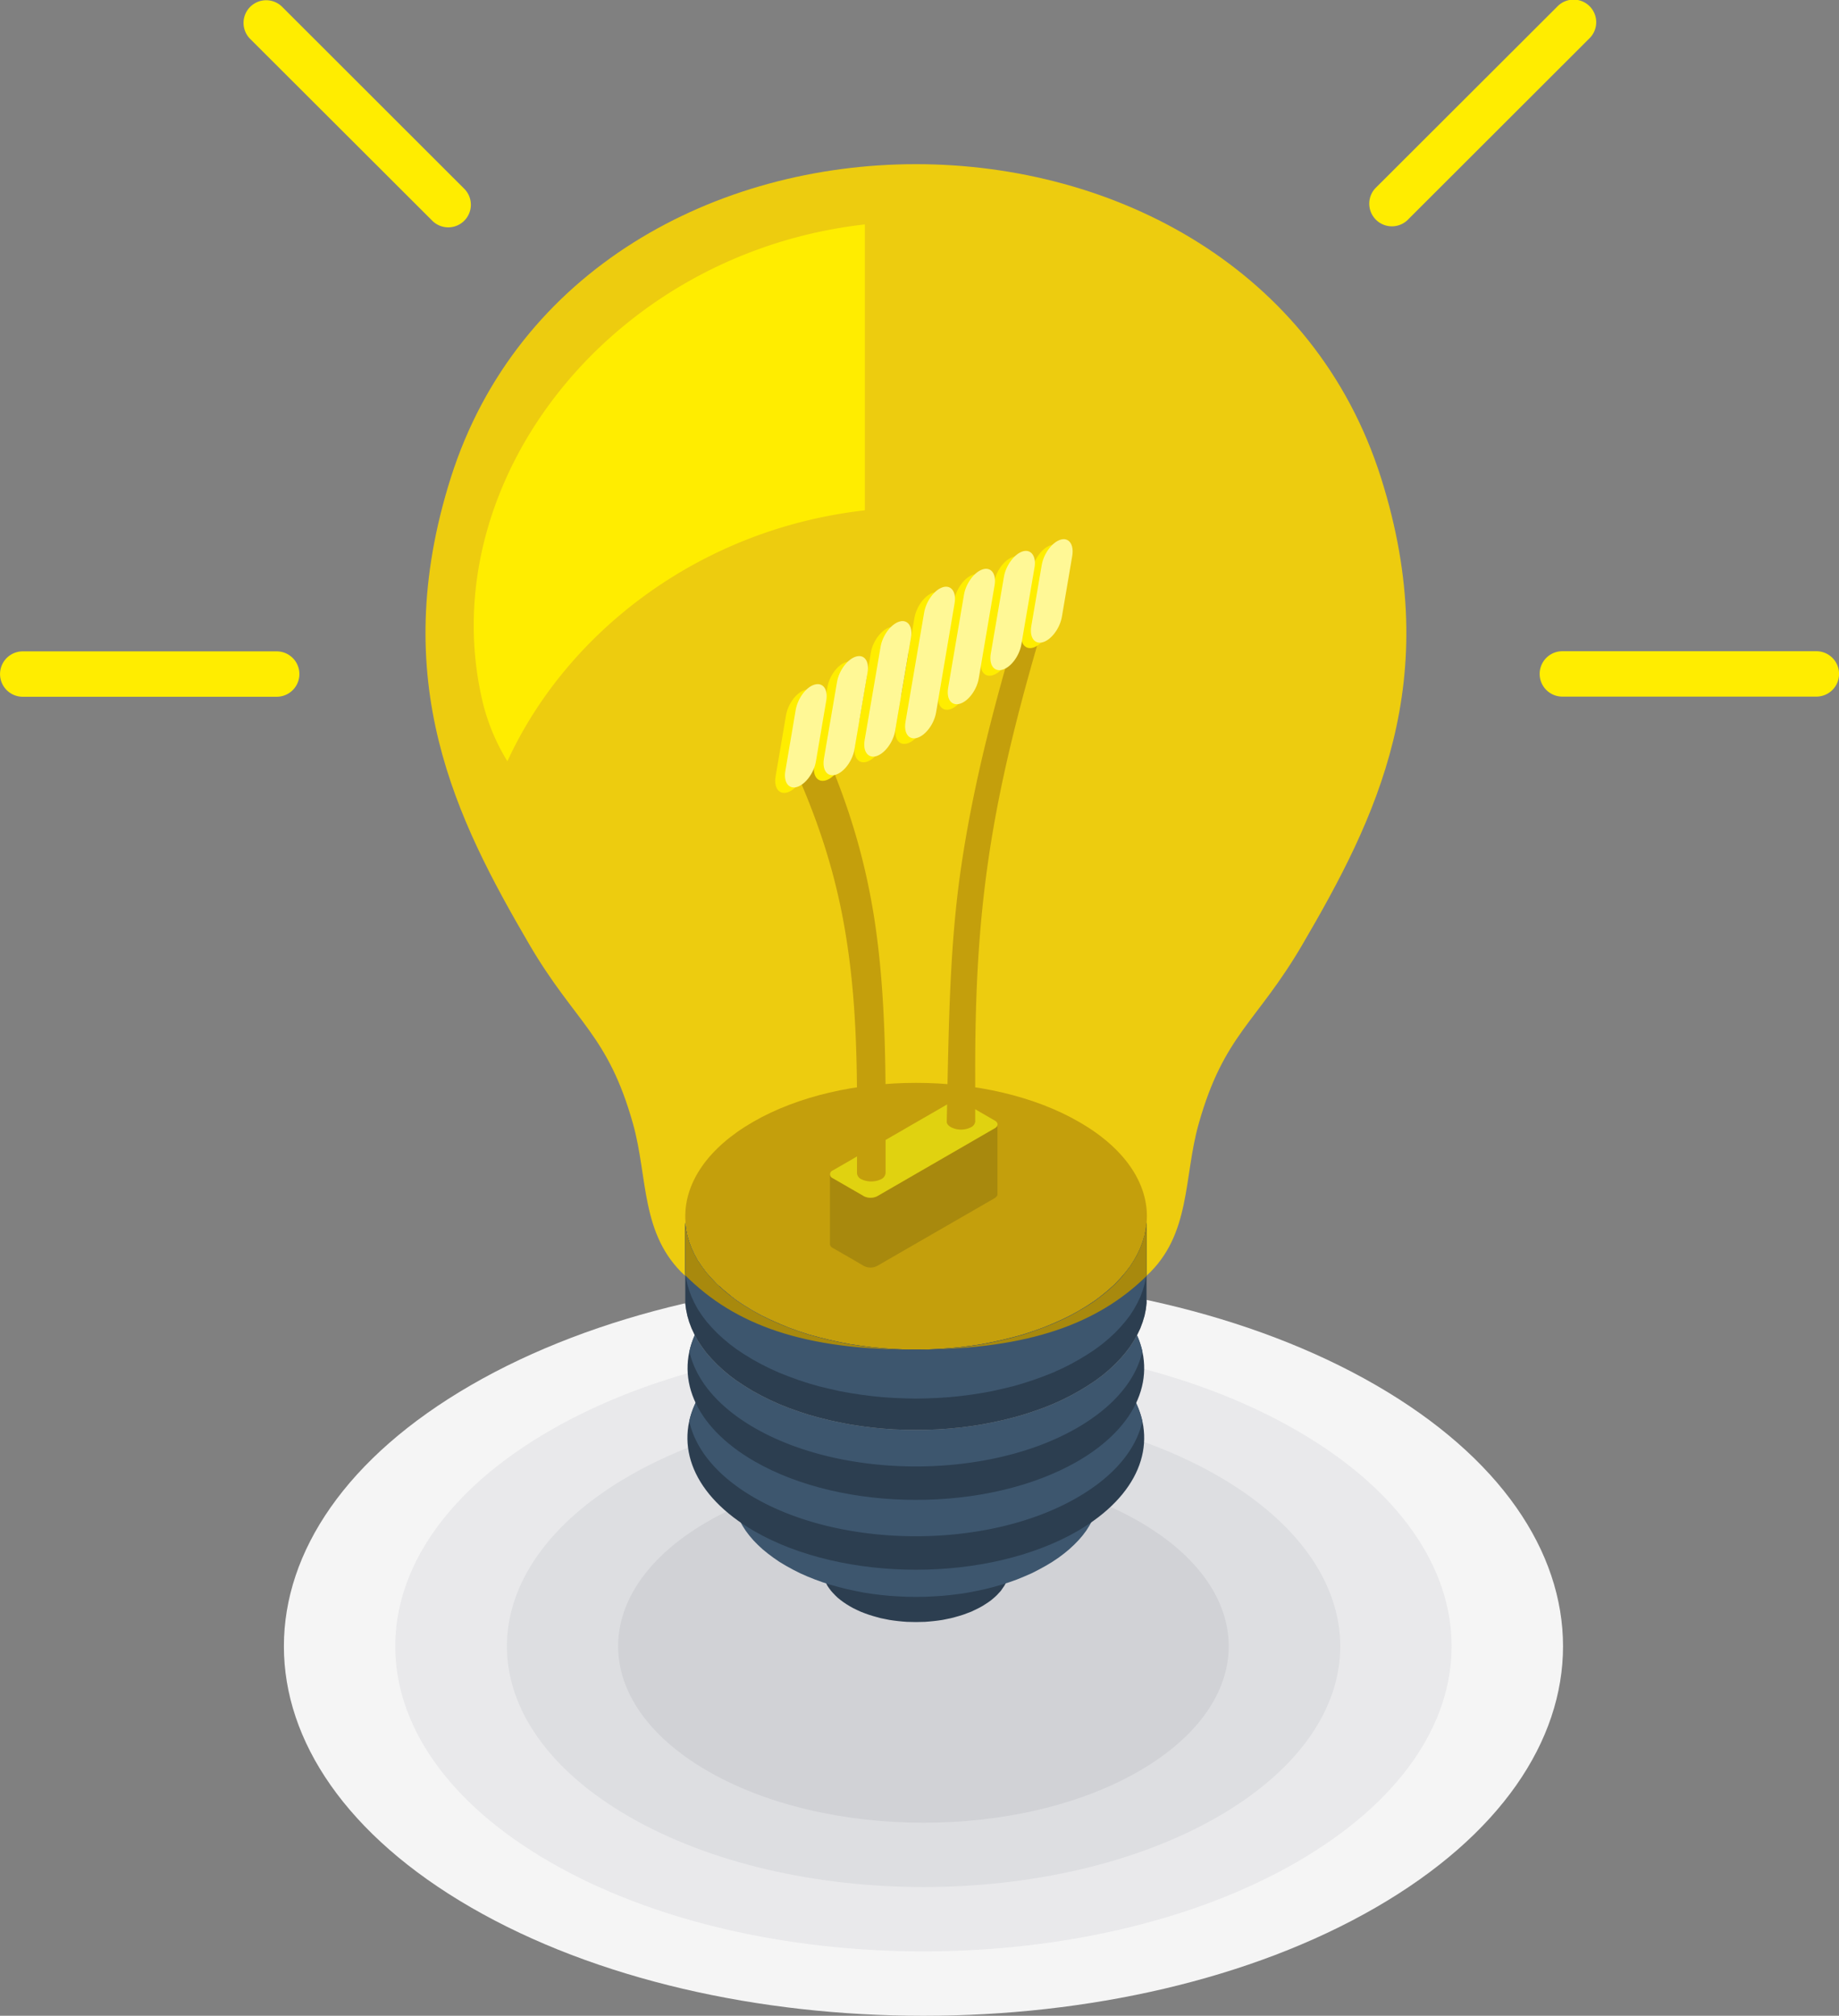 <svg id="레이어_1" data-name="레이어 1" xmlns="http://www.w3.org/2000/svg" viewBox="0 0 377.59 413.79"><rect x="0" y="0" width="377.59" height="413.79" fill="#808080" stroke="none"/><defs><style>.cls-1{fill:#f5f5f5;}.cls-1,.cls-10,.cls-11,.cls-12,.cls-13,.cls-2,.cls-3,.cls-4,.cls-5,.cls-6,.cls-7,.cls-8,.cls-9{fill-rule:evenodd;}.cls-2{fill:#e9e9eb;}.cls-3{fill:#dddee1;}.cls-4{fill:#d1d2d6;}.cls-5{fill:#2c3e50;}.cls-6{fill:#3d566e;}.cls-7{fill:#ffed00;}.cls-8{fill:#edcc0f;}.cls-9{fill:#9c9c9c;}.cls-10{fill:#c49f0c;}.cls-11{fill:#a8890d;}.cls-12{fill:#e0d210;}.cls-13{fill:#fff896;}</style></defs><path class="cls-1" d="M343.33,348.31c51.29,29.63,51.29,77.64,0,107.27s-134.44,29.62-185.71,0-51.29-77.64,0-107.27S292.05,318.7,343.33,348.31Z" transform="translate(-60.87 -64)"/><path class="cls-2" d="M327.15,357.66c42.36,24.45,42.36,64.11,0,88.57s-111,24.46-153.36,0-42.35-64.12,0-88.57S284.8,333.2,327.15,357.66Z" transform="translate(-60.87 -64)"/><path class="cls-3" d="M311,367c33.41,19.3,33.41,50.59,0,69.89s-87.6,19.3-121,0-33.4-50.59,0-69.89S277.56,347.71,311,367Z" transform="translate(-60.87 -64)"/><path class="cls-4" d="M294.79,376.35c24.49,14.13,24.49,37,0,51.19s-64.16,14.15-88.64,0-24.49-37.06,0-51.19S270.33,362.2,294.79,376.35Z" transform="translate(-60.87 -64)"/><polygon class="cls-5" points="211.07 316.08 206.48 325.05 206.19 325.56 205.85 326.05 205.5 326.56 205.07 327.03 204.61 327.52 204.09 327.99 203.56 328.44 202.96 328.88 202.32 329.3 201.65 329.72 200.91 330.12 200.17 330.48 199.42 330.84 198.62 331.14 197.82 331.44 196.99 331.7 196.15 331.94 195.28 332.17 194.41 332.35 193.53 332.53 192.64 332.66 191.72 332.77 190.81 332.86 189.9 332.93 188.99 332.95 188.05 332.97 187.14 332.95 186.22 332.93 185.29 332.86 184.38 332.77 183.49 332.66 182.6 332.53 181.71 332.35 180.82 332.17 179.98 331.94 179.13 331.7 178.31 331.44 177.48 331.14 176.71 330.84 175.93 330.48 175.19 330.12 174.47 329.72 173.79 329.3 173.16 328.88 172.57 328.44 172.01 327.99 171.52 327.52 171.05 327.03 170.63 326.56 170.25 326.05 169.91 325.56 169.65 325.05 165.05 316.08 165.4 316.71 165.8 317.35 166.26 317.97 166.8 318.58 167.38 319.18 168.01 319.76 168.69 320.34 169.43 320.89 170.23 321.43 171.08 321.94 171.99 322.43 172.9 322.9 173.86 323.32 174.86 323.72 175.86 324.07 176.9 324.4 177.95 324.72 179.02 324.98 180.11 325.21 181.22 325.43 182.33 325.61 183.47 325.75 184.6 325.86 185.76 325.92 186.92 325.99 188.05 325.99 189.21 325.99 190.36 325.92 191.5 325.86 192.64 325.75 193.77 325.61 194.91 325.43 196 325.21 197.08 324.98 198.17 324.72 199.22 324.4 200.27 324.07 201.26 323.72 202.25 323.32 203.2 322.9 204.14 322.43 205.02 321.94 205.9 321.43 206.67 320.89 207.43 320.34 208.12 319.76 208.74 319.18 209.32 318.58 209.84 317.97 210.3 317.35 210.72 316.71 211.07 316.08"/><polygon class="cls-6" points="233.24 294.66 224.21 312.24 223.65 313.23 223.01 314.24 222.27 315.22 221.44 316.18 220.53 317.11 219.55 318.02 218.47 318.91 217.31 319.78 216.04 320.63 214.7 321.43 213.3 322.2 211.86 322.94 210.34 323.6 208.81 324.23 207.21 324.8 205.58 325.32 203.94 325.78 202.25 326.21 200.53 326.58 198.8 326.92 197.04 327.19 195.26 327.41 193.48 327.59 191.68 327.7 189.88 327.79 188.05 327.81 186.25 327.79 184.44 327.7 182.65 327.59 180.86 327.41 179.08 327.19 177.32 326.92 175.59 326.58 173.88 326.21 172.18 325.78 170.52 325.32 168.9 324.8 167.32 324.23 165.75 323.6 164.26 322.94 162.8 322.2 161.4 321.43 160.06 320.63 158.82 319.78 157.66 318.91 156.57 318.02 155.59 317.11 154.68 316.18 153.86 315.22 153.12 314.24 152.47 313.23 151.92 312.24 142.88 294.66 143.57 295.9 144.37 297.15 145.31 298.35 146.34 299.55 147.47 300.73 148.69 301.87 150.05 302.98 151.49 304.07 153.08 305.12 154.74 306.14 156.5 307.1 158.32 308.01 160.2 308.85 162.13 309.63 164.12 310.35 166.13 310.99 168.2 311.59 170.31 312.13 172.47 312.59 174.63 312.99 176.84 313.33 179.06 313.62 181.29 313.84 183.53 314 185.8 314.08 188.05 314.11 190.32 314.08 192.57 314 194.81 313.84 197.06 313.62 199.29 313.33 201.47 312.99 203.65 312.59 205.78 312.13 207.9 311.59 209.97 310.99 211.99 310.35 214 309.63 215.93 308.85 217.8 308.01 219.62 307.1 221.38 306.14 223.04 305.12 224.61 304.07 226.07 302.98 227.41 301.87 228.66 300.73 229.79 299.55 230.82 298.35 231.73 297.15 232.55 295.9 233.24 294.66"/><path class="cls-5" d="M282.08,378.31c12.57-7.28,16.51-17.65,11.79-26.84l-9-17.51-.55-1-.65-1-.73-1-.83-1-.89-.94-1-.91-1.09-.89-1.16-.86-1.24-.83-1.32-.82-1.39-.76-1.45-.71-1.49-.67-1.56-.62-1.58-.58-1.6-.51-1.65-.47-1.69-.42-1.69-.38-1.74-.31-1.75-.29-1.76-.22-1.78-.16-1.78-.13-1.8-.07-1.8,0-1.81,0-1.78.07-1.8.13-1.78.16-1.76.22-1.73.29-1.73.31-1.72.38-1.67.42-1.65.47-1.62.51-1.58.58-1.54.62-1.49.67-1.44.71-1.4.76-1.34.82-1.24.83-1.16.86-1.07.89-1,.91-.92.94-.8,1-.73,1-.65,1-.55,1-9,17.51c-4.72,9.19-.78,19.56,11.8,26.84C234.11,388.87,263.76,388.87,282.08,378.31Z" transform="translate(-60.87 -64)"/><path class="cls-6" d="M295.43,355.74a19.31,19.31,0,0,0-1.56-4.27l-9-17.51-.55-1-.65-1-.73-1-.83-1-.89-.94-1-.91-1.09-.89-1.16-.86-1.24-.83-1.32-.82-1.39-.76-1.45-.71-1.49-.67-1.56-.62-1.58-.58-1.6-.51-1.65-.47-1.69-.42-1.69-.38-1.74-.31-1.75-.29-1.76-.22-1.78-.16-1.78-.13-1.8-.07-1.8,0-1.81,0-1.78.07-1.8.13-1.75.16-1.79.22-1.73.29-1.73.31-1.72.38-1.67.42-1.65.47-1.62.51-1.58.58-1.54.62-1.49.67-1.44.71-1.4.76-1.34.82-1.24.83-1.16.86-1.07.89-1,.91-.92.94-.8,1-.73,1-.65,1-.55,1-9,17.51a17.88,17.88,0,0,0-1.55,4.27c1.27,5.75,5.72,11.28,13.35,15.69,18.31,10.57,48,10.57,66.28,0C289.7,367,294.16,361.49,295.43,355.74Z" transform="translate(-60.87 -64)"/><path class="cls-7" d="M117.68,197.71a4.66,4.66,0,1,1,0,9.32H65.54a4.66,4.66,0,1,1,0-9.32Z" transform="translate(-60.87 -64)"/><path class="cls-7" d="M156.1,102.66a4.64,4.64,0,1,1-6.54,6.58L112.18,71.93a4.65,4.65,0,0,1,6.57-6.58Z" transform="translate(-60.87 -64)"/><path class="cls-7" d="M381.66,207a4.66,4.66,0,0,1,0-9.32h52.15a4.66,4.66,0,1,1,0,9.32Z" transform="translate(-60.87 -64)"/><path class="cls-7" d="M349.8,109.24a4.65,4.65,0,0,1-6.56-6.58l37.38-37.31a4.64,4.64,0,1,1,6.54,6.58Z" transform="translate(-60.87 -64)"/><path class="cls-8" d="M344.42,162.07c13.23,41.76-1.18,70.24-16.13,95.82C318.88,274,312.18,276.32,307,294.65c-3.14,11-1.52,22.78-10.72,31.24-14.53,13.32-29.88,14.68-45.53,15.15h-3.69c-15.62-.47-31-1.83-45.52-15.15-9.21-8.46-7.59-20.21-10.71-31.24C185.67,276.32,179,274,169.56,257.89c-14.93-25.58-29.34-54.06-16.13-95.82C167.05,119.15,208,97.7,248.93,97.7S330.83,119.15,344.42,162.07Z" transform="translate(-60.87 -64)"/><path class="cls-9" d="M275.85,361.22c14.88-8.57,14.88-22.49,0-31.08s-39-8.6-53.84,0-14.87,22.51,0,31.08S261,369.81,275.85,361.22Z" transform="translate(-60.87 -64)"/><path class="cls-5" d="M282.08,364c12.57-7.27,16.51-17.64,11.79-26.83l-9-17.51-.55-1-.65-1-.73-.95-.83-1-.89-.93-1-.92-1.09-.89-1.16-.87-1.24-.82-1.32-.8-1.39-.78L272.6,309l-1.49-.67-1.56-.62-1.58-.58-1.6-.51-1.65-.47-1.69-.42-1.69-.38L259.6,305l-1.75-.29-1.76-.22-1.78-.16-1.78-.13-1.8-.07-1.8,0-1.81,0-1.78.07-1.8.13-1.78.16-1.76.22-1.73.29-1.73.31-1.72.38-1.67.42-1.65.47-1.62.51-1.58.58-1.54.62-1.49.67-1.44.71-1.4.78-1.34.8-1.24.82-1.16.87-1.07.89-1,.92-.92.93-.8,1-.73.95-.65,1-.55,1-9,17.51c-4.72,9.19-.78,19.56,11.8,26.83C234.11,374.53,263.76,374.53,282.08,364Z" transform="translate(-60.87 -64)"/><path class="cls-6" d="M295.43,341.39a19.13,19.13,0,0,0-1.56-4.27l-9-17.51-.55-1-.65-1-.73-.95-.83-1-.89-.93-1-.92-1.09-.89-1.16-.87-1.24-.82-1.32-.8-1.39-.78L272.6,309l-1.49-.67-1.56-.62-1.58-.58-1.6-.51-1.65-.47-1.69-.42-1.69-.38L259.6,305l-1.75-.29-1.76-.22-1.78-.16-1.78-.13-1.8-.07-1.8,0-1.81,0-1.78.07-1.8.13-1.75.16-1.79.22-1.73.29-1.73.31-1.72.38-1.67.42-1.65.47-1.62.51-1.58.58-1.54.62-1.49.67-1.44.71-1.4.78-1.34.8-1.24.82-1.16.87-1.07.89-1,.92-.92.93-.8,1-.73.95-.65,1-.55,1-9,17.51a17.72,17.72,0,0,0-1.55,4.27c1.27,5.74,5.72,11.28,13.35,15.69,18.31,10.57,48,10.57,66.28,0C289.7,352.67,294.16,347.13,295.43,341.39Z" transform="translate(-60.87 -64)"/><path class="cls-9" d="M275.85,344.68c14.88-8.58,14.88-22.51,0-31.08s-39-8.59-53.84,0-14.87,22.5,0,31.08S261,353.28,275.85,344.68Z" transform="translate(-60.87 -64)"/><polygon class="cls-9" points="235.42 250.98 235.42 267.47 235.27 268.78 235 270.1 234.61 271.39 234.13 272.68 233.53 273.94 232.82 275.21 232.02 276.46 231.08 277.69 230.05 278.89 228.92 280.06 227.68 281.22 226.32 282.36 224.85 283.45 223.27 284.49 221.58 285.52 219.82 286.49 218 287.4 216.11 288.25 214.15 289.03 212.15 289.74 210.1 290.41 208.03 290.99 205.9 291.52 203.74 291.99 201.55 292.41 199.36 292.75 197.1 293.04 194.86 293.26 192.62 293.42 190.35 293.5 188.05 293.52 185.78 293.5 183.51 293.42 181.24 293.26 179 293.04 176.77 292.75 174.55 292.41 172.36 291.99 170.21 291.52 168.09 290.99 166 290.41 163.96 289.74 161.97 289.03 160.02 288.25 158.13 287.4 156.31 286.49 154.52 285.52 152.85 284.49 151.27 283.45 149.81 282.36 148.45 281.22 147.2 280.06 146.07 278.89 145.02 277.69 144.11 276.46 143.28 275.21 142.59 273.94 142 272.68 141.51 271.39 141.13 270.1 140.86 268.78 140.69 267.47 140.69 250.98 140.86 252.29 141.13 253.61 141.51 254.9 142 256.19 142.59 257.46 143.28 258.73 144.11 259.97 145.02 261.19 146.07 262.39 147.2 263.58 148.45 264.73 149.81 265.85 151.27 266.96 152.85 268.01 154.52 269.03 156.31 270.01 158.13 270.9 160.02 271.74 161.97 272.54 163.96 273.26 166 273.93 168.09 274.5 170.21 275.03 172.36 275.5 174.55 275.93 176.77 276.26 179 276.55 181.24 276.77 183.51 276.92 185.78 277.02 188.05 277.04 190.35 277.02 192.62 276.92 194.86 276.77 197.1 276.55 199.36 276.26 201.55 275.93 203.74 275.5 205.9 275.03 208.03 274.5 210.1 273.93 212.15 273.26 214.15 272.54 216.11 271.74 218 270.9 219.82 270.01 221.58 269.03 223.27 268.01 224.85 266.96 226.32 265.85 227.68 264.73 228.92 263.58 230.05 262.39 231.08 261.19 232.02 259.97 232.82 258.73 233.53 257.46 234.13 256.19 234.61 254.9 235 253.61 235.27 252.29 235.42 250.98"/><path class="cls-10" d="M282.45,294.32c18.54,10.67,18.54,28,0,38.71s-48.52,10.7-67,0-18.52-28,0-38.71S263.94,283.61,282.45,294.32Z" transform="translate(-60.87 -64)"/><polygon class="cls-5" points="235.42 250.98 235.42 267.47 235.27 268.78 235 270.1 234.61 271.39 234.13 272.68 233.53 273.94 232.82 275.21 232.02 276.46 231.08 277.69 230.05 278.89 228.92 280.06 227.68 281.22 226.32 282.36 224.85 283.45 223.27 284.49 221.58 285.52 219.82 286.49 218 287.4 216.11 288.25 214.15 289.03 212.15 289.74 210.1 290.41 208.03 290.99 205.9 291.52 203.74 291.99 201.55 292.41 199.36 292.75 197.1 293.04 194.86 293.26 192.62 293.42 190.35 293.5 188.05 293.52 185.78 293.5 183.51 293.42 181.24 293.26 179 293.04 176.77 292.75 174.55 292.41 172.36 291.99 170.21 291.52 168.09 290.99 166 290.41 163.96 289.74 161.97 289.03 160.02 288.25 158.13 287.4 156.31 286.49 154.52 285.52 152.85 284.49 151.27 283.45 149.81 282.36 148.45 281.22 147.2 280.06 146.07 278.89 145.02 277.69 144.11 276.46 143.28 275.21 142.59 273.94 142 272.68 141.51 271.39 141.13 270.1 140.86 268.78 140.69 267.47 140.69 250.98 140.86 252.29 141.13 253.61 141.51 254.9 142 256.19 142.59 257.46 143.28 258.73 144.11 259.97 145.02 261.19 146.07 262.39 147.2 263.58 148.45 264.73 149.81 265.85 151.27 266.96 152.85 268.01 154.52 269.03 156.31 270.01 158.13 270.9 160.02 271.74 161.97 272.54 163.96 273.26 166 273.93 168.09 274.5 170.21 275.03 172.36 275.5 174.55 275.93 176.77 276.26 179 276.55 181.24 276.77 183.51 276.92 185.78 277.02 188.05 277.04 190.35 277.02 192.62 276.92 194.86 276.77 197.1 276.55 199.36 276.26 201.55 275.93 203.74 275.5 205.9 275.03 208.03 274.5 210.1 273.93 212.15 273.26 214.15 272.54 216.11 271.74 218 270.9 219.82 270.01 221.58 269.03 223.27 268.01 224.85 266.96 226.32 265.85 227.68 264.73 228.92 263.58 230.05 262.39 231.08 261.19 232.02 259.97 232.82 258.73 233.53 257.46 234.13 256.19 234.61 254.9 235 253.61 235.27 252.29 235.42 250.98"/><polygon class="cls-6" points="235.42 250.98 235.42 261.02 235.27 262.33 235 263.64 234.61 264.93 234.13 266.23 233.53 267.49 232.82 268.76 232.02 270.01 231.08 271.23 230.05 272.43 228.92 273.61 227.68 274.76 226.32 275.9 224.85 276.99 223.27 278.04 221.58 279.06 219.82 280.04 218 280.95 216.11 281.8 214.15 282.57 212.15 283.29 210.1 283.96 208.03 284.56 205.9 285.07 203.74 285.56 201.55 285.96 199.36 286.3 197.1 286.59 194.86 286.81 192.62 286.96 190.35 287.05 188.05 287.1 185.78 287.05 183.51 286.96 181.24 286.81 179 286.59 176.77 286.3 174.55 285.96 172.36 285.56 170.21 285.07 168.09 284.56 166 283.96 163.96 283.29 161.97 282.57 160.02 281.8 158.13 280.95 156.31 280.04 154.52 279.06 152.85 278.04 151.27 276.99 149.81 275.9 148.45 274.76 147.2 273.61 146.07 272.43 145.02 271.23 144.11 270.01 143.28 268.76 142.59 267.49 142 266.23 141.51 264.93 141.13 263.64 140.86 262.33 140.69 261.02 140.69 250.98 140.86 252.29 141.13 253.61 141.51 254.9 142 256.19 142.59 257.46 143.28 258.73 144.11 259.97 145.02 261.19 146.07 262.39 147.2 263.58 148.45 264.73 149.81 265.85 151.27 266.96 152.85 268.01 154.52 269.03 156.31 270.01 158.13 270.9 160.02 271.74 161.97 272.54 163.96 273.26 166 273.93 168.09 274.5 170.21 275.03 172.36 275.5 174.55 275.93 176.77 276.26 179 276.55 181.24 276.77 183.51 276.92 185.78 277.02 188.05 277.04 190.35 277.02 192.62 276.92 194.86 276.77 197.1 276.55 199.36 276.26 201.55 275.93 203.74 275.5 205.9 275.03 208.03 274.5 210.1 273.93 212.15 273.26 214.15 272.54 216.11 271.74 218 270.9 219.82 270.01 221.58 269.03 223.27 268.01 224.85 266.96 226.32 265.85 227.68 264.73 228.92 263.58 230.05 262.39 231.08 261.19 232.02 259.97 232.82 258.73 233.53 257.46 234.13 256.19 234.61 254.9 235 253.61 235.27 252.29 235.42 250.98"/><path class="cls-11" d="M296.3,315v10.91c-10.06,9.88-24.17,14.95-46.57,15.15h-.67l2.16,0,2.27-.1,2.24-.15,2.25-.22,2.25-.29,2.2-.33,2.18-.43,2.16-.47,2.13-.53,2.08-.57,2-.67,2-.72,2-.8,1.89-.84,1.82-.89,1.76-1,1.7-1,1.58-1.05,1.46-1.11,1.36-1.12,1.25-1.15,1.13-1.18,1-1.21.93-1.22.8-1.24.72-1.27.59-1.27.49-1.29.38-1.29.27-1.32.16-1.31Zm-94.74,10.8V315l.17,1.31.27,1.32.38,1.29.49,1.29.6,1.27.69,1.27L205,324l.91,1.22,1.05,1.21,1.13,1.18,1.25,1.15,1.36,1.12,1.47,1.11,1.58,1.05,1.67,1,1.78,1,1.82.89,1.89.84,2,.8,2,.72,2,.67,2.1.57,2.11.53,2.16.47,2.18.43,2.22.33,2.23.29,2.25.22,2.26.15,2.27.1,2.18,0C226,341.13,211.75,336,201.56,325.78Z" transform="translate(-60.87 -64)"/><polygon class="cls-11" points="204.8 230.8 204.8 245.13 204.8 245.25 204.78 245.35 204.74 245.44 204.67 245.55 204.58 245.65 204.49 245.75 204.38 245.84 204.25 245.94 180.11 259.86 179.95 259.93 179.8 259.99 179.64 260.06 179.46 260.1 179.29 260.15 179.11 260.17 178.91 260.2 178.73 260.2 178.55 260.2 178.35 260.17 178.17 260.15 177.99 260.1 177.82 260.06 177.66 259.99 177.5 259.93 177.35 259.86 177.19 259.77 175.46 258.75 170.98 256.17 170.85 256.1 170.72 256.01 170.63 255.9 170.54 255.81 170.5 255.7 170.45 255.59 170.41 255.5 170.41 255.38 170.41 241.06 170.41 241.17 170.45 241.28 170.5 241.38 170.54 241.49 170.63 241.57 170.72 241.68 170.85 241.78 170.98 241.86 175.46 244.44 177.19 245.44 177.35 245.54 177.5 245.62 177.66 245.69 177.82 245.73 177.99 245.78 178.17 245.82 178.35 245.84 178.55 245.87 178.73 245.87 178.91 245.87 179.11 245.84 179.29 245.82 179.46 245.78 179.64 245.73 179.8 245.69 179.95 245.62 180.11 245.54 204.25 231.6 204.38 231.52 204.49 231.42 204.58 231.34 204.67 231.23 204.74 231.14 204.78 231.02 204.8 230.91 204.8 230.8"/><path class="cls-12" d="M258.74,290.33l6.38,3.7c.76.42.76,1.13,0,1.57L241,309.54a3.07,3.07,0,0,1-2.77,0l-.15-.1-1.74-1-4.47-2.58a.85.85,0,0,1,0-1.6L256,290.33A3,3,0,0,1,258.74,290.33Z" transform="translate(-60.87 -64)"/><path class="cls-11" d="M226.34,218.22c-1.71,1-3.11.18-3.11-1.8s.4-4.74,2.09-5.74l49.15-28.53c1.71-1,1.82.88,1.82,2.85s-.89,4.9-2.6,5.87Z" transform="translate(-60.87 -64)"/><path class="cls-10" d="M261.12,294.09a1.49,1.49,0,0,1-.85,1.29,4.56,4.56,0,0,1-4.16,0c-.53-.31-.86-.71-.85-1.11.07-3,.12-5.94.18-8.92.34-16,.74-29.6,2.81-43.61,2.44-16.46,6.7-33.58,13.61-56.05.62-2,2.34-3.83,3.79-3.94s2.16,1.45,1.54,3.5c-6.77,22-10.91,38.6-13.27,54.45-2.13,14.34-2.85,28.2-2.82,45,0,3.14,0,6.28,0,9.41Zm-39.18-76.91c-.62-1.34.07-3.7,1.51-5.25s3.18-1.76,3.81-.45c6.89,14.51,10.85,26.86,13.06,40.65,2,12.66,2.49,26.5,2.38,44.34,0,2.76,0,5.52,0,8.28a1.53,1.53,0,0,1-.87,1.29,4.68,4.68,0,0,1-4.16,0,1.48,1.48,0,0,1-.84-1.2c0-16.36.4-32-2.21-48.35C232.52,243.25,228.66,231.3,221.94,217.18Z" transform="translate(-60.87 -64)"/><path class="cls-7" d="M234.31,219c-.4,2.33-2.12,4.64-3.85,5.18s-2.8-.94-2.4-3.27l2.69-15.8c.38-2.34,2.11-4.67,3.85-5.2s2.8,1,2.4,3.29Z" transform="translate(-60.87 -64)"/><path class="cls-7" d="M242.67,215.17c-.4,2.34-2.13,4.68-3.84,5.21s-2.83-1-2.43-3.29L239.67,198c.38-2.34,2.12-4.68,3.85-5.21s2.8.93,2.4,3.27Z" transform="translate(-60.87 -64)"/><path class="cls-7" d="M251.06,211.39c-.4,2.34-2.13,4.67-3.85,5.21s-2.83-.94-2.43-3.29l3.84-22.44c.4-2.35,2.11-4.67,3.84-5.2s2.8.93,2.4,3.27Z" transform="translate(-60.87 -64)"/><path class="cls-7" d="M259.83,204.38c-.4,2.34-2.14,4.67-3.85,5.21s-2.83-.94-2.43-3.27l3.25-19.13c.4-2.34,2.14-4.67,3.85-5.21s2.82.94,2.42,3.29Z" transform="translate(-60.87 -64)"/><path class="cls-7" d="M268.58,197.4c-.41,2.34-2.12,4.67-3.86,5.2s-2.8-.93-2.42-3.26l2.69-15.8c.4-2.36,2.13-4.67,3.87-5.21s2.81.94,2.41,3.27Z" transform="translate(-60.87 -64)"/><path class="cls-7" d="M276.9,191.75c-.41,2.33-2.14,4.64-3.86,5.18s-2.82-.94-2.42-3.27l2.13-12.53c.41-2.34,2.12-4.67,3.85-5.2s2.81.93,2.43,3.27Z" transform="translate(-60.87 -64)"/><path class="cls-7" d="M226.39,221.47c-.4,2.34-2.14,4.67-3.85,5.19s-2.82-.94-2.42-3.28l2.13-12.52c.4-2.34,2.11-4.67,3.85-5.21s2.8.94,2.42,3.27Z" transform="translate(-60.87 -64)"/><path class="cls-7" d="M238.44,168.76c-33.92,3.83-61.2,25-73.39,51.51a42,42,0,0,1-5.3-13.13c-9.85-44.4,26.54-91.2,78.69-97.07Z" transform="translate(-60.87 -64)"/><path class="cls-13" d="M236.31,217.82c-.4,2.34-2.11,4.68-3.85,5.21s-2.8-.94-2.42-3.29L232.73,204c.4-2.36,2.13-4.67,3.87-5.21s2.8.94,2.4,3.28Z" transform="translate(-60.87 -64)"/><path class="cls-13" d="M244.67,214c-.4,2.36-2.13,4.67-3.84,5.21s-2.83-.94-2.43-3.27l3.27-19.14c.38-2.33,2.12-4.67,3.85-5.2s2.8,1,2.4,3.28Z" transform="translate(-60.87 -64)"/><path class="cls-13" d="M253.07,210.25c-.4,2.37-2.14,4.68-3.86,5.21s-2.82-.93-2.42-3.27l3.83-22.45c.4-2.33,2.11-4.67,3.84-5.2s2.81,1,2.41,3.29Z" transform="translate(-60.87 -64)"/><path class="cls-13" d="M261.83,203.27c-.4,2.34-2.13,4.68-3.87,5.19s-2.81-.94-2.41-3.28l3.25-19.11c.4-2.35,2.14-4.67,3.86-5.2s2.82.93,2.42,3.27Z" transform="translate(-60.87 -64)"/><path class="cls-13" d="M270.58,196.28c-.4,2.34-2.12,4.68-3.86,5.19s-2.8-.93-2.42-3.27L267,182.4c.4-2.33,2.13-4.67,3.85-5.21s2.83,1,2.43,3.3Z" transform="translate(-60.87 -64)"/><path class="cls-13" d="M278.9,190.61c-.4,2.34-2.14,4.68-3.86,5.21s-2.82-.93-2.42-3.3L274.76,180c.4-2.34,2.11-4.67,3.85-5.21s2.8,1,2.42,3.3Z" transform="translate(-60.87 -64)"/><path class="cls-13" d="M228.39,220.34c-.4,2.33-2.14,4.67-3.85,5.2s-2.82-.93-2.42-3.27l2.13-12.55c.4-2.33,2.11-4.67,3.85-5.18s2.81.93,2.42,3.27Z" transform="translate(-60.87 -64)"/></svg>